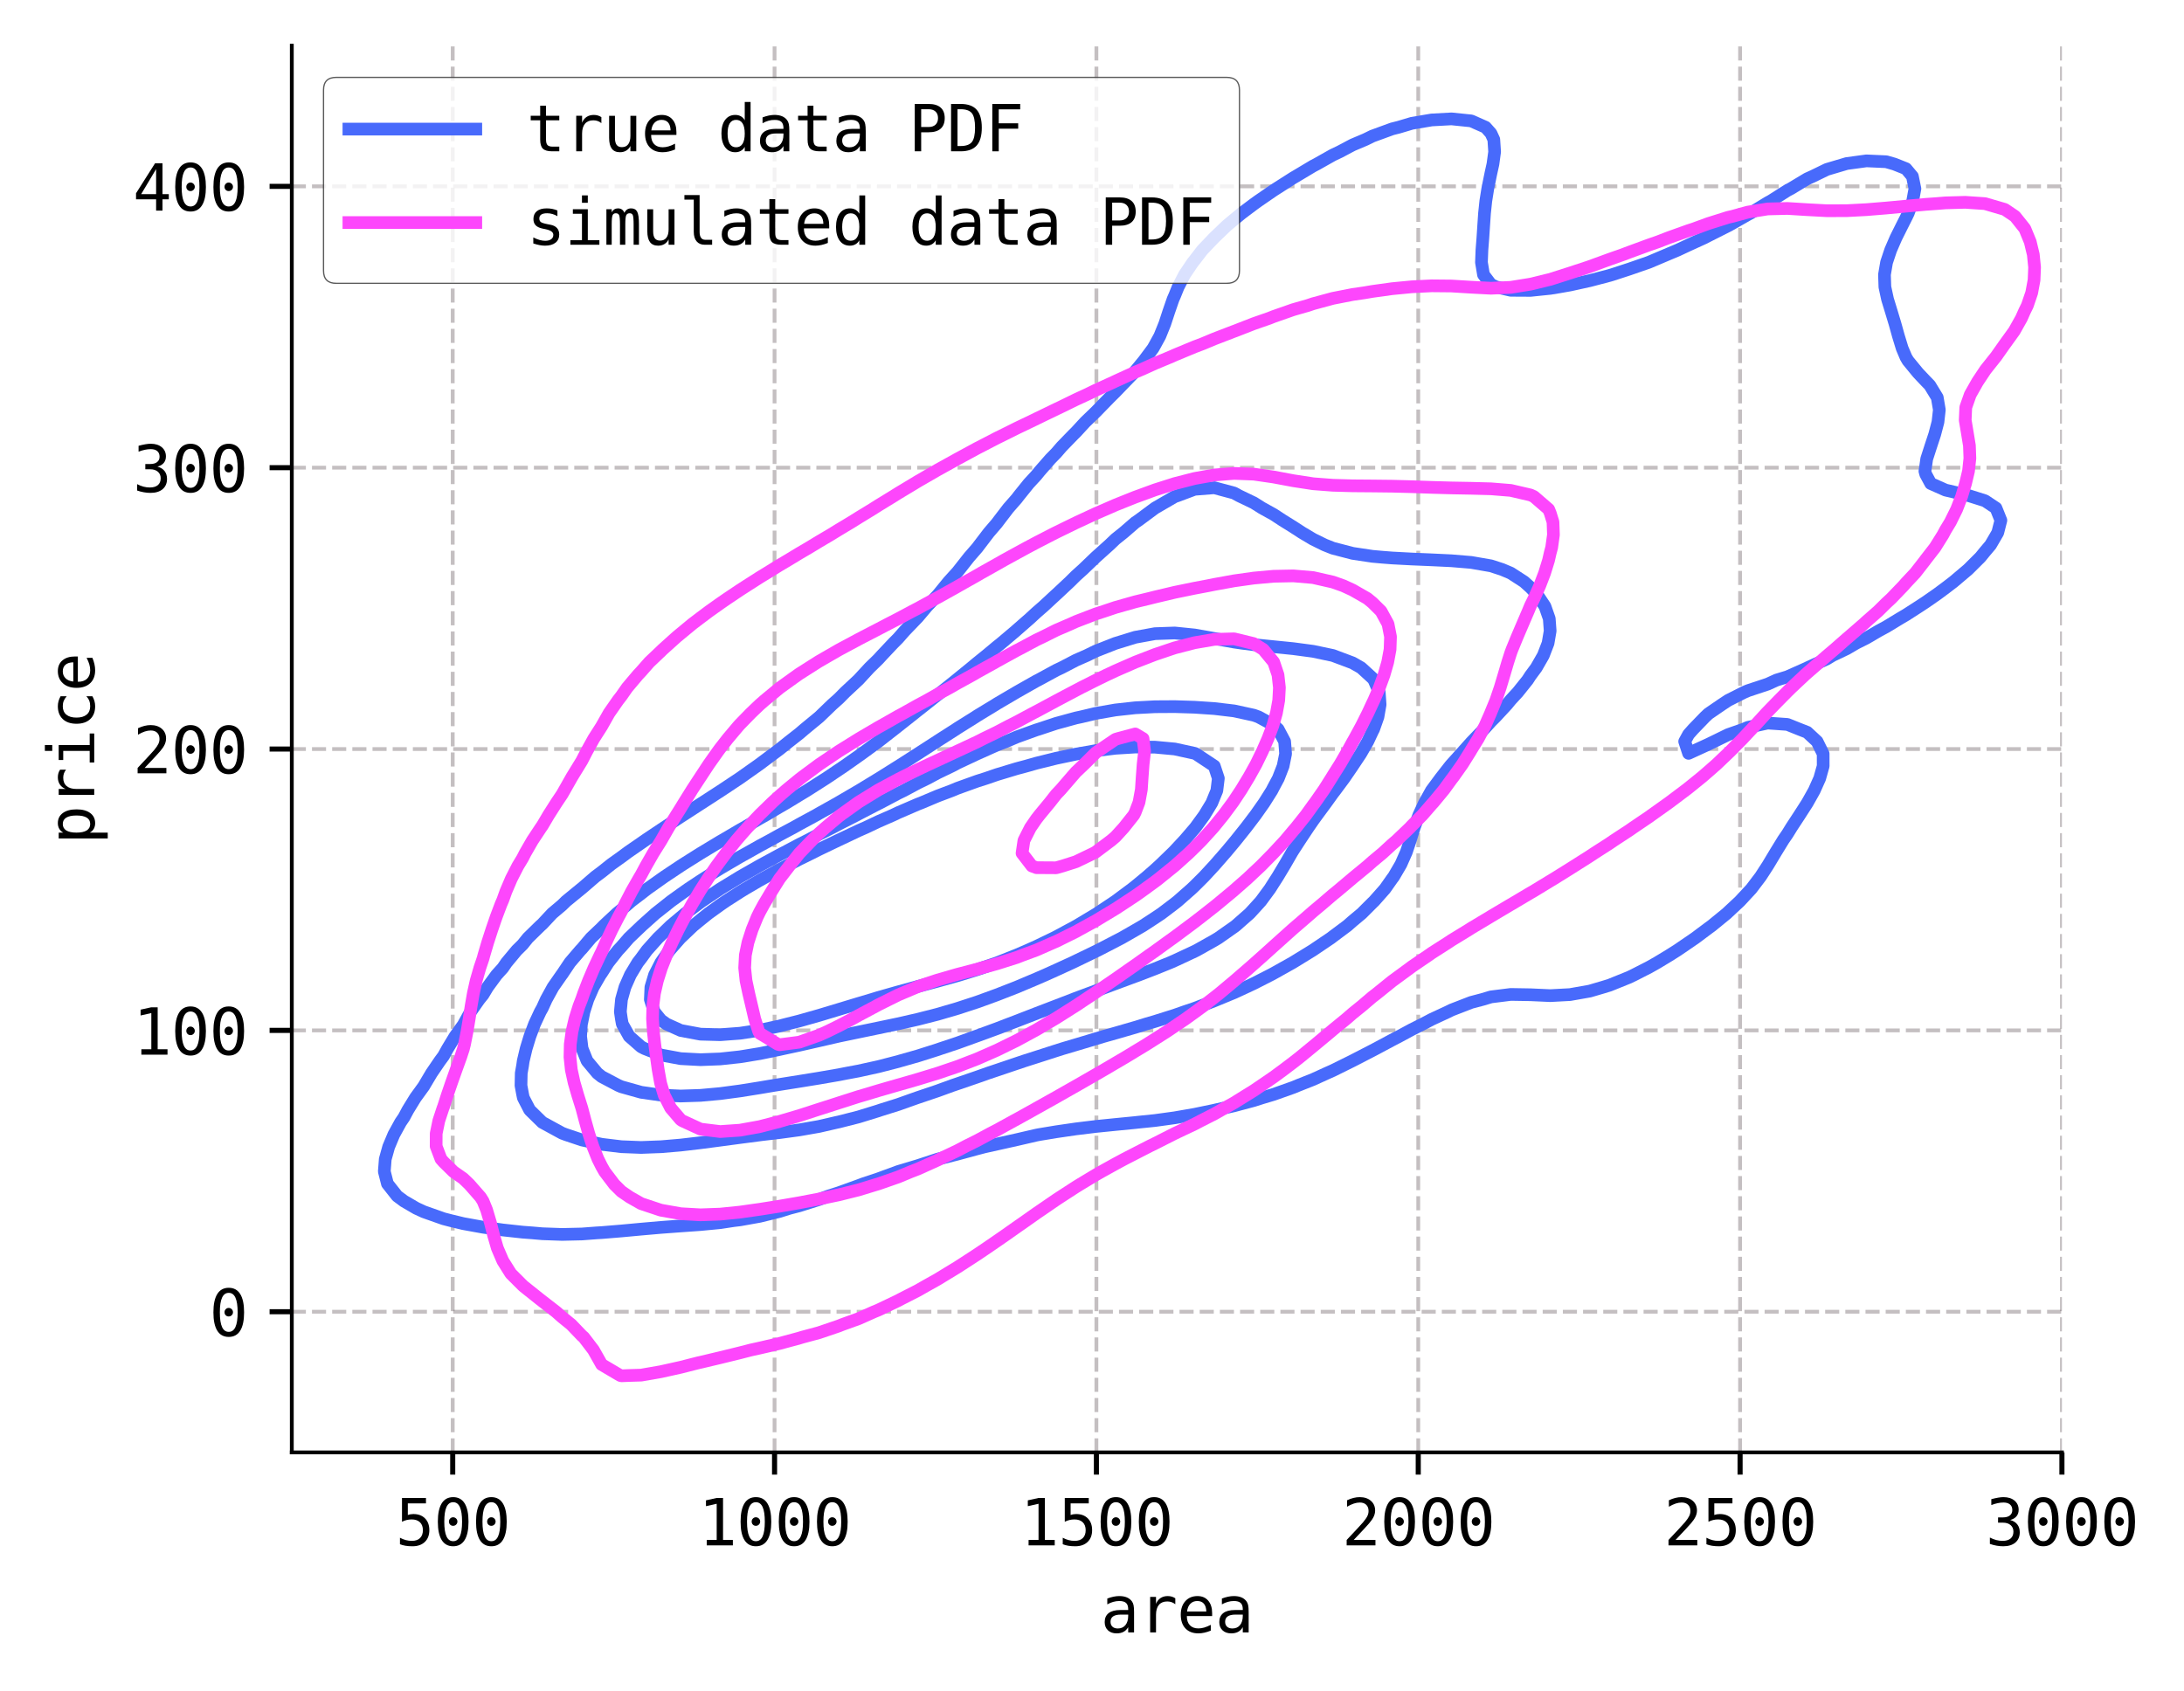 <?xml version="1.0" encoding="utf-8" standalone="no"?>
<!DOCTYPE svg PUBLIC "-//W3C//DTD SVG 1.1//EN"
  "http://www.w3.org/Graphics/SVG/1.1/DTD/svg11.dtd">
<svg xmlns:xlink="http://www.w3.org/1999/xlink" width="344.233pt" height="266.623pt" viewBox="0 0 344.233 266.623" xmlns="http://www.w3.org/2000/svg" version="1.1">
 <defs>
  <style type="text/css">*{stroke-linejoin: round; stroke-linecap: butt}</style>
 </defs>
 <g id="figure_1">
  <g id="patch_1">
   <path d="M 0 266.623 
L 344.233 266.623 
L 344.233 0 
L 0 0 
z
" style="fill: #ffffff"/>
  </g>
  <g id="axes_1">
   <g id="patch_2">
    <path d="M 45.992 228.96 
L 324.992 228.96 
L 324.992 7.2 
L 45.992 7.2 
z
" style="fill: #ffffff"/>
   </g>
   <g id="matplotlib.axis_1">
    <g id="xtick_1">
     <g id="line2d_1">
      <path d="M 71.356 228.96 
L 71.356 7.2 
" clip-path="url(#p7e8026f06e)" style="fill: none; stroke-dasharray: 2.22,0.96; stroke-dashoffset: 0; stroke: #6c6066; stroke-opacity: 0.4; stroke-width: 0.6"/>
     </g>
     <g id="line2d_2">
      <defs>
       <path id="m58fbe5ba8f" d="M 0 0 
L 0 3.5 
" style="stroke: #000000; stroke-width: 0.8"/>
      </defs>
      <g>
       <use xlink:href="#m58fbe5ba8f" x="71.356" y="228.96" style="stroke: #000000; stroke-width: 0.8"/>
      </g>
     </g>
     <g id="text_1">
      <!-- 500 -->
      <g transform="translate(62.325 243.612) scale(0.1 -0.1)">
       <defs>
        <path id="DejaVuSansMono-35" d="M 647 4666 
L 3009 4666 
L 3009 4134 
L 1222 4134 
L 1222 2988 
Q 1356 3038 1492 3061 
Q 1628 3084 1766 3084 
Q 2491 3084 2916 2656 
Q 3341 2228 3341 1497 
Q 3341 759 2895 334 
Q 2450 -91 1678 -91 
Q 1306 -91 998 -41 
Q 691 9 447 109 
L 447 750 
Q 734 594 1025 517 
Q 1316 441 1619 441 
Q 2141 441 2423 716 
Q 2706 991 2706 1497 
Q 2706 1997 2414 2275 
Q 2122 2553 1600 2553 
Q 1347 2553 1106 2495 
Q 866 2438 647 2322 
L 647 4666 
z
" transform="scale(0.016)"/>
        <path id="DejaVuSansMono-30" d="M 1509 2344 
Q 1509 2516 1629 2641 
Q 1750 2766 1919 2766 
Q 2094 2766 2219 2641 
Q 2344 2516 2344 2344 
Q 2344 2169 2220 2047 
Q 2097 1925 1919 1925 
Q 1744 1925 1626 2044 
Q 1509 2163 1509 2344 
z
M 1925 4250 
Q 1484 4250 1267 3775 
Q 1050 3300 1050 2328 
Q 1050 1359 1267 884 
Q 1484 409 1925 409 
Q 2369 409 2586 884 
Q 2803 1359 2803 2328 
Q 2803 3300 2586 3775 
Q 2369 4250 1925 4250 
z
M 1925 4750 
Q 2672 4750 3055 4137 
Q 3438 3525 3438 2328 
Q 3438 1134 3055 521 
Q 2672 -91 1925 -91 
Q 1178 -91 797 521 
Q 416 1134 416 2328 
Q 416 3525 797 4137 
Q 1178 4750 1925 4750 
z
" transform="scale(0.016)"/>
       </defs>
       <use xlink:href="#DejaVuSansMono-35"/>
       <use xlink:href="#DejaVuSansMono-30" x="60.205"/>
       <use xlink:href="#DejaVuSansMono-30" x="120.41"/>
      </g>
     </g>
    </g>
    <g id="xtick_2">
     <g id="line2d_3">
      <path d="M 122.083 228.96 
L 122.083 7.2 
" clip-path="url(#p7e8026f06e)" style="fill: none; stroke-dasharray: 2.22,0.96; stroke-dashoffset: 0; stroke: #6c6066; stroke-opacity: 0.4; stroke-width: 0.6"/>
     </g>
     <g id="line2d_4">
      <g>
       <use xlink:href="#m58fbe5ba8f" x="122.083" y="228.96" style="stroke: #000000; stroke-width: 0.8"/>
      </g>
     </g>
     <g id="text_2">
      <!-- 1000 -->
      <g transform="translate(110.042 243.612) scale(0.1 -0.1)">
       <defs>
        <path id="DejaVuSansMono-31" d="M 844 531 
L 1825 531 
L 1825 4097 
L 769 3859 
L 769 4434 
L 1819 4666 
L 2450 4666 
L 2450 531 
L 3419 531 
L 3419 0 
L 844 0 
L 844 531 
z
" transform="scale(0.016)"/>
       </defs>
       <use xlink:href="#DejaVuSansMono-31"/>
       <use xlink:href="#DejaVuSansMono-30" x="60.205"/>
       <use xlink:href="#DejaVuSansMono-30" x="120.41"/>
       <use xlink:href="#DejaVuSansMono-30" x="180.615"/>
      </g>
     </g>
    </g>
    <g id="xtick_3">
     <g id="line2d_5">
      <path d="M 172.81 228.96 
L 172.81 7.2 
" clip-path="url(#p7e8026f06e)" style="fill: none; stroke-dasharray: 2.22,0.96; stroke-dashoffset: 0; stroke: #6c6066; stroke-opacity: 0.4; stroke-width: 0.6"/>
     </g>
     <g id="line2d_6">
      <g>
       <use xlink:href="#m58fbe5ba8f" x="172.81" y="228.96" style="stroke: #000000; stroke-width: 0.8"/>
      </g>
     </g>
     <g id="text_3">
      <!-- 1500 -->
      <g transform="translate(160.77 243.612) scale(0.1 -0.1)">
       <use xlink:href="#DejaVuSansMono-31"/>
       <use xlink:href="#DejaVuSansMono-35" x="60.205"/>
       <use xlink:href="#DejaVuSansMono-30" x="120.41"/>
       <use xlink:href="#DejaVuSansMono-30" x="180.615"/>
      </g>
     </g>
    </g>
    <g id="xtick_4">
     <g id="line2d_7">
      <path d="M 223.538 228.96 
L 223.538 7.2 
" clip-path="url(#p7e8026f06e)" style="fill: none; stroke-dasharray: 2.22,0.96; stroke-dashoffset: 0; stroke: #6c6066; stroke-opacity: 0.4; stroke-width: 0.6"/>
     </g>
     <g id="line2d_8">
      <g>
       <use xlink:href="#m58fbe5ba8f" x="223.538" y="228.96" style="stroke: #000000; stroke-width: 0.8"/>
      </g>
     </g>
     <g id="text_4">
      <!-- 2000 -->
      <g transform="translate(211.497 243.612) scale(0.1 -0.1)">
       <defs>
        <path id="DejaVuSansMono-32" d="M 1166 531 
L 3309 531 
L 3309 0 
L 475 0 
L 475 531 
Q 1059 1147 1496 1619 
Q 1934 2091 2100 2284 
Q 2413 2666 2522 2902 
Q 2631 3138 2631 3384 
Q 2631 3775 2401 3997 
Q 2172 4219 1772 4219 
Q 1488 4219 1175 4116 
Q 863 4013 513 3803 
L 513 4441 
Q 834 4594 1145 4672 
Q 1456 4750 1759 4750 
Q 2444 4750 2861 4386 
Q 3278 4022 3278 3431 
Q 3278 3131 3139 2831 
Q 3000 2531 2688 2169 
Q 2513 1966 2180 1606 
Q 1847 1247 1166 531 
z
" transform="scale(0.016)"/>
       </defs>
       <use xlink:href="#DejaVuSansMono-32"/>
       <use xlink:href="#DejaVuSansMono-30" x="60.205"/>
       <use xlink:href="#DejaVuSansMono-30" x="120.41"/>
       <use xlink:href="#DejaVuSansMono-30" x="180.615"/>
      </g>
     </g>
    </g>
    <g id="xtick_5">
     <g id="line2d_9">
      <path d="M 274.265 228.96 
L 274.265 7.2 
" clip-path="url(#p7e8026f06e)" style="fill: none; stroke-dasharray: 2.22,0.96; stroke-dashoffset: 0; stroke: #6c6066; stroke-opacity: 0.4; stroke-width: 0.6"/>
     </g>
     <g id="line2d_10">
      <g>
       <use xlink:href="#m58fbe5ba8f" x="274.265" y="228.96" style="stroke: #000000; stroke-width: 0.8"/>
      </g>
     </g>
     <g id="text_5">
      <!-- 2500 -->
      <g transform="translate(262.224 243.612) scale(0.1 -0.1)">
       <use xlink:href="#DejaVuSansMono-32"/>
       <use xlink:href="#DejaVuSansMono-35" x="60.205"/>
       <use xlink:href="#DejaVuSansMono-30" x="120.41"/>
       <use xlink:href="#DejaVuSansMono-30" x="180.615"/>
      </g>
     </g>
    </g>
    <g id="xtick_6">
     <g id="line2d_11">
      <path d="M 324.992 228.96 
L 324.992 7.2 
" clip-path="url(#p7e8026f06e)" style="fill: none; stroke-dasharray: 2.22,0.96; stroke-dashoffset: 0; stroke: #6c6066; stroke-opacity: 0.4; stroke-width: 0.6"/>
     </g>
     <g id="line2d_12">
      <g>
       <use xlink:href="#m58fbe5ba8f" x="324.992" y="228.96" style="stroke: #000000; stroke-width: 0.8"/>
      </g>
     </g>
     <g id="text_6">
      <!-- 3000 -->
      <g transform="translate(312.952 243.612) scale(0.1 -0.1)">
       <defs>
        <path id="DejaVuSansMono-33" d="M 2425 2497 
Q 2884 2375 3128 2064 
Q 3372 1753 3372 1288 
Q 3372 644 2939 276 
Q 2506 -91 1741 -91 
Q 1419 -91 1084 -31 
Q 750 28 428 141 
L 428 769 
Q 747 603 1056 522 
Q 1366 441 1672 441 
Q 2191 441 2469 675 
Q 2747 909 2747 1350 
Q 2747 1756 2469 1995 
Q 2191 2234 1716 2234 
L 1234 2234 
L 1234 2753 
L 1716 2753 
Q 2150 2753 2394 2943 
Q 2638 3134 2638 3475 
Q 2638 3834 2411 4026 
Q 2184 4219 1766 4219 
Q 1488 4219 1191 4156 
Q 894 4094 569 3969 
L 569 4550 
Q 947 4650 1242 4700 
Q 1538 4750 1766 4750 
Q 2447 4750 2855 4408 
Q 3263 4066 3263 3500 
Q 3263 3116 3048 2859 
Q 2834 2603 2425 2497 
z
" transform="scale(0.016)"/>
       </defs>
       <use xlink:href="#DejaVuSansMono-33"/>
       <use xlink:href="#DejaVuSansMono-30" x="60.205"/>
       <use xlink:href="#DejaVuSansMono-30" x="120.41"/>
       <use xlink:href="#DejaVuSansMono-30" x="180.615"/>
      </g>
     </g>
    </g>
    <g id="text_7">
     <!-- area -->
     <g transform="translate(173.452 257.343) scale(0.1 -0.1)">
      <defs>
       <path id="DejaVuSansMono-61" d="M 2194 1759 
L 2003 1759 
Q 1500 1759 1245 1582 
Q 991 1406 991 1056 
Q 991 741 1181 566 
Q 1372 391 1709 391 
Q 2184 391 2456 720 
Q 2728 1050 2731 1631 
L 2731 1759 
L 2194 1759 
z
M 3309 1997 
L 3309 0 
L 2731 0 
L 2731 519 
Q 2547 206 2267 57 
Q 1988 -91 1588 -91 
Q 1053 -91 734 211 
Q 416 513 416 1019 
Q 416 1603 808 1906 
Q 1200 2209 1959 2209 
L 2731 2209 
L 2731 2300 
Q 2728 2719 2518 2908 
Q 2309 3097 1850 3097 
Q 1556 3097 1256 3012 
Q 956 2928 672 2766 
L 672 3341 
Q 991 3463 1283 3523 
Q 1575 3584 1850 3584 
Q 2284 3584 2592 3456 
Q 2900 3328 3091 3072 
Q 3209 2916 3259 2686 
Q 3309 2456 3309 1997 
z
" transform="scale(0.016)"/>
       <path id="DejaVuSansMono-72" d="M 3609 2778 
Q 3425 2922 3234 2987 
Q 3044 3053 2816 3053 
Q 2278 3053 1993 2715 
Q 1709 2378 1709 1741 
L 1709 0 
L 1131 0 
L 1131 3500 
L 1709 3500 
L 1709 2816 
Q 1853 3188 2151 3386 
Q 2450 3584 2859 3584 
Q 3072 3584 3256 3531 
Q 3441 3478 3609 3366 
L 3609 2778 
z
" transform="scale(0.016)"/>
       <path id="DejaVuSansMono-65" d="M 3475 1894 
L 3475 1613 
L 984 1613 
L 984 1594 
Q 984 1022 1282 709 
Q 1581 397 2125 397 
Q 2400 397 2700 484 
Q 3000 572 3341 750 
L 3341 178 
Q 3013 44 2708 -23 
Q 2403 -91 2119 -91 
Q 1303 -91 843 398 
Q 384 888 384 1747 
Q 384 2584 834 3084 
Q 1284 3584 2034 3584 
Q 2703 3584 3089 3131 
Q 3475 2678 3475 1894 
z
M 2900 2063 
Q 2888 2569 2661 2833 
Q 2434 3097 2009 3097 
Q 1594 3097 1325 2822 
Q 1056 2547 1006 2059 
L 2900 2063 
z
" transform="scale(0.016)"/>
      </defs>
      <use xlink:href="#DejaVuSansMono-61"/>
      <use xlink:href="#DejaVuSansMono-72" x="60.205"/>
      <use xlink:href="#DejaVuSansMono-65" x="120.41"/>
      <use xlink:href="#DejaVuSansMono-61" x="180.615"/>
     </g>
    </g>
   </g>
   <g id="matplotlib.axis_2">
    <g id="ytick_1">
     <g id="line2d_13">
      <path d="M 45.992 206.784 
L 324.992 206.784 
" clip-path="url(#p7e8026f06e)" style="fill: none; stroke-dasharray: 2.22,0.96; stroke-dashoffset: 0; stroke: #6c6066; stroke-opacity: 0.4; stroke-width: 0.6"/>
     </g>
     <g id="line2d_14">
      <defs>
       <path id="m02dbdd5801" d="M 0 0 
L -3.5 0 
" style="stroke: #000000; stroke-width: 0.8"/>
      </defs>
      <g>
       <use xlink:href="#m02dbdd5801" x="45.992" y="206.784" style="stroke: #000000; stroke-width: 0.8"/>
      </g>
     </g>
     <g id="text_8">
      <!-- 0 -->
      <g transform="translate(32.972 210.61) scale(0.1 -0.1)">
       <use xlink:href="#DejaVuSansMono-30"/>
      </g>
     </g>
    </g>
    <g id="ytick_2">
     <g id="line2d_15">
      <path d="M 45.992 162.432 
L 324.992 162.432 
" clip-path="url(#p7e8026f06e)" style="fill: none; stroke-dasharray: 2.22,0.96; stroke-dashoffset: 0; stroke: #6c6066; stroke-opacity: 0.4; stroke-width: 0.6"/>
     </g>
     <g id="line2d_16">
      <g>
       <use xlink:href="#m02dbdd5801" x="45.992" y="162.432" style="stroke: #000000; stroke-width: 0.8"/>
      </g>
     </g>
     <g id="text_9">
      <!-- 100 -->
      <g transform="translate(20.931 166.258) scale(0.1 -0.1)">
       <use xlink:href="#DejaVuSansMono-31"/>
       <use xlink:href="#DejaVuSansMono-30" x="60.205"/>
       <use xlink:href="#DejaVuSansMono-30" x="120.41"/>
      </g>
     </g>
    </g>
    <g id="ytick_3">
     <g id="line2d_17">
      <path d="M 45.992 118.08 
L 324.992 118.08 
" clip-path="url(#p7e8026f06e)" style="fill: none; stroke-dasharray: 2.22,0.96; stroke-dashoffset: 0; stroke: #6c6066; stroke-opacity: 0.4; stroke-width: 0.6"/>
     </g>
     <g id="line2d_18">
      <g>
       <use xlink:href="#m02dbdd5801" x="45.992" y="118.08" style="stroke: #000000; stroke-width: 0.8"/>
      </g>
     </g>
     <g id="text_10">
      <!-- 200 -->
      <g transform="translate(20.931 121.906) scale(0.1 -0.1)">
       <use xlink:href="#DejaVuSansMono-32"/>
       <use xlink:href="#DejaVuSansMono-30" x="60.205"/>
       <use xlink:href="#DejaVuSansMono-30" x="120.41"/>
      </g>
     </g>
    </g>
    <g id="ytick_4">
     <g id="line2d_19">
      <path d="M 45.992 73.728 
L 324.992 73.728 
" clip-path="url(#p7e8026f06e)" style="fill: none; stroke-dasharray: 2.22,0.96; stroke-dashoffset: 0; stroke: #6c6066; stroke-opacity: 0.4; stroke-width: 0.6"/>
     </g>
     <g id="line2d_20">
      <g>
       <use xlink:href="#m02dbdd5801" x="45.992" y="73.728" style="stroke: #000000; stroke-width: 0.8"/>
      </g>
     </g>
     <g id="text_11">
      <!-- 300 -->
      <g transform="translate(20.931 77.554) scale(0.1 -0.1)">
       <use xlink:href="#DejaVuSansMono-33"/>
       <use xlink:href="#DejaVuSansMono-30" x="60.205"/>
       <use xlink:href="#DejaVuSansMono-30" x="120.41"/>
      </g>
     </g>
    </g>
    <g id="ytick_5">
     <g id="line2d_21">
      <path d="M 45.992 29.376 
L 324.992 29.376 
" clip-path="url(#p7e8026f06e)" style="fill: none; stroke-dasharray: 2.22,0.96; stroke-dashoffset: 0; stroke: #6c6066; stroke-opacity: 0.4; stroke-width: 0.6"/>
     </g>
     <g id="line2d_22">
      <g>
       <use xlink:href="#m02dbdd5801" x="45.992" y="29.376" style="stroke: #000000; stroke-width: 0.8"/>
      </g>
     </g>
     <g id="text_12">
      <!-- 400 -->
      <g transform="translate(20.931 33.202) scale(0.1 -0.1)">
       <defs>
        <path id="DejaVuSansMono-34" d="M 2297 4091 
L 825 1625 
L 2297 1625 
L 2297 4091 
z
M 2194 4666 
L 2925 4666 
L 2925 1625 
L 3547 1625 
L 3547 1113 
L 2925 1113 
L 2925 0 
L 2297 0 
L 2297 1113 
L 319 1113 
L 319 1709 
L 2194 4666 
z
" transform="scale(0.016)"/>
       </defs>
       <use xlink:href="#DejaVuSansMono-34"/>
       <use xlink:href="#DejaVuSansMono-30" x="60.205"/>
       <use xlink:href="#DejaVuSansMono-30" x="120.41"/>
      </g>
     </g>
    </g>
    <g id="text_13">
     <!-- price -->
     <g transform="translate(14.852 133.131) rotate(-90) scale(0.1 -0.1)">
      <defs>
       <path id="DejaVuSansMono-70" d="M 1172 441 
L 1172 -1331 
L 594 -1331 
L 594 3500 
L 1172 3500 
L 1172 3053 
Q 1316 3313 1555 3448 
Q 1794 3584 2106 3584 
Q 2741 3584 3102 3093 
Q 3463 2603 3463 1734 
Q 3463 881 3100 395 
Q 2738 -91 2106 -91 
Q 1788 -91 1548 45 
Q 1309 181 1172 441 
z
M 2859 1747 
Q 2859 2416 2648 2756 
Q 2438 3097 2022 3097 
Q 1603 3097 1387 2755 
Q 1172 2413 1172 1747 
Q 1172 1084 1387 740 
Q 1603 397 2022 397 
Q 2438 397 2648 737 
Q 2859 1078 2859 1747 
z
" transform="scale(0.016)"/>
       <path id="DejaVuSansMono-69" d="M 800 3500 
L 2272 3500 
L 2272 447 
L 3413 447 
L 3413 0 
L 556 0 
L 556 447 
L 1697 447 
L 1697 3053 
L 800 3053 
L 800 3500 
z
M 1697 4863 
L 2272 4863 
L 2272 4134 
L 1697 4134 
L 1697 4863 
z
" transform="scale(0.016)"/>
       <path id="DejaVuSansMono-63" d="M 3316 178 
Q 3084 44 2839 -23 
Q 2594 -91 2338 -91 
Q 1525 -91 1067 396 
Q 609 884 609 1747 
Q 609 2609 1067 3096 
Q 1525 3584 2338 3584 
Q 2591 3584 2831 3518 
Q 3072 3453 3316 3316 
L 3316 2713 
Q 3088 2916 2858 3006 
Q 2628 3097 2338 3097 
Q 1797 3097 1506 2747 
Q 1216 2397 1216 1747 
Q 1216 1100 1508 748 
Q 1800 397 2338 397 
Q 2638 397 2875 489 
Q 3113 581 3316 775 
L 3316 178 
z
" transform="scale(0.016)"/>
      </defs>
      <use xlink:href="#DejaVuSansMono-70"/>
      <use xlink:href="#DejaVuSansMono-72" x="60.205"/>
      <use xlink:href="#DejaVuSansMono-69" x="120.41"/>
      <use xlink:href="#DejaVuSansMono-63" x="180.615"/>
      <use xlink:href="#DejaVuSansMono-65" x="240.82"/>
     </g>
    </g>
   </g>
   <g id="QuadContourSet_1">
    <path d="M 85.484 194.49 
L 88.599 194.599 
L 91.714 194.528 
L 94.059 194.352 
L 94.829 194.308 
L 97.944 194.051 
L 101.059 193.763 
L 104.173 193.491 
L 107.288 193.261 
L 110.403 193.041 
L 113.518 192.741 
L 115.656 192.416 
L 116.633 192.3 
L 119.748 191.742 
L 122.863 190.975 
L 124.44 190.479 
L 125.978 190.08 
L 129.093 189.094 
L 130.586 188.543 
L 132.208 188.028 
L 135.323 186.904 
L 136.114 186.606 
L 138.437 185.836 
L 141.552 184.691 
L 141.617 184.669 
L 144.667 183.755 
L 147.782 182.733 
L 147.783 182.733 
L 150.897 181.943 
L 154.012 181.096 
L 155.158 180.796 
L 157.127 180.357 
L 160.242 179.663 
L 163.357 178.942 
L 163.779 178.86 
L 166.472 178.414 
L 169.587 177.96 
L 172.702 177.58 
L 175.816 177.266 
L 178.931 176.962 
L 179.266 176.923 
L 182.046 176.639 
L 185.161 176.211 
L 188.276 175.67 
L 191.391 175.024 
L 191.543 174.986 
L 194.506 174.316 
L 197.621 173.482 
L 198.975 173.05 
L 200.736 172.523 
L 203.851 171.416 
L 204.58 171.113 
L 206.966 170.169 
L 209.137 169.177 
L 210.08 168.759 
L 213.147 167.24 
L 213.195 167.216 
L 216.31 165.608 
L 216.89 165.303 
L 219.425 163.947 
L 220.54 163.367 
L 222.54 162.288 
L 224.26 161.43 
L 225.655 160.694 
L 228.244 159.493 
L 228.77 159.229 
L 231.885 158.022 
L 233.65 157.557 
L 235 157.154 
L 238.115 156.763 
L 241.23 156.815 
L 244.344 156.955 
L 247.459 156.789 
L 250.574 156.237 
L 252.676 155.62 
L 253.689 155.31 
L 256.804 154.051 
L 257.559 153.684 
L 259.919 152.478 
L 261.211 151.747 
L 263.034 150.646 
L 264.357 149.81 
L 266.149 148.587 
L 267.189 147.874 
L 269.264 146.321 
L 269.789 145.937 
L 272.159 144.001 
L 272.379 143.79 
L 274.229 142.064 
L 275.494 140.698 
L 276.026 140.127 
L 277.494 138.191 
L 278.609 136.473 
L 278.742 136.254 
L 279.903 134.318 
L 281.092 132.381 
L 281.723 131.466 
L 282.352 130.444 
L 283.62 128.508 
L 284.838 126.61 
L 284.862 126.571 
L 285.951 124.635 
L 286.816 122.698 
L 287.362 120.761 
L 287.357 118.825 
L 286.399 116.888 
L 284.838 115.439 
L 283.596 114.952 
L 281.723 114.2 
L 278.609 113.983 
L 275.494 114.668 
L 274.831 114.952 
L 272.379 115.81 
L 270.177 116.888 
L 269.264 117.331 
L 266.149 118.76 
L 265.532 116.888 
L 266.149 115.765 
L 266.872 114.952 
L 268.744 113.015 
L 269.264 112.525 
L 271.373 111.078 
L 272.379 110.413 
L 274.896 109.142 
L 275.494 108.882 
L 278.609 107.848 
L 280.024 107.205 
L 281.723 106.689 
L 284.838 105.303 
L 284.891 105.269 
L 287.953 103.865 
L 288.833 103.332 
L 291.068 102.267 
L 292.556 101.395 
L 294.183 100.577 
L 296.088 99.459 
L 297.298 98.806 
L 299.412 97.522 
L 300.413 96.931 
L 302.502 95.586 
L 303.528 94.911 
L 305.339 93.649 
L 306.643 92.681 
L 307.909 91.712 
L 309.758 90.146 
L 310.196 89.776 
L 312.142 87.839 
L 312.873 86.941 
L 313.75 85.903 
L 314.878 83.966 
L 315.37 82.029 
L 314.594 80.093 
L 312.873 78.945 
L 310.377 78.156 
L 309.758 77.991 
L 306.643 77.256 
L 304.312 76.22 
L 303.528 74.76 
L 303.398 74.283 
L 303.528 73.413 
L 303.681 72.346 
L 304.304 70.41 
L 304.943 68.473 
L 305.453 66.536 
L 305.671 64.6 
L 305.342 62.663 
L 304.164 60.727 
L 303.528 60.076 
L 302.314 58.79 
L 300.724 56.853 
L 300.413 56.322 
L 299.818 54.917 
L 299.224 52.98 
L 298.684 51.044 
L 298.1 49.107 
L 297.507 47.17 
L 297.298 46.21 
L 297.088 45.234 
L 297.023 43.297 
L 297.298 41.683 
L 297.353 41.361 
L 297.998 39.424 
L 298.837 37.487 
L 299.803 35.551 
L 300.413 34.343 
L 300.766 33.614 
L 301.471 31.678 
L 301.821 29.741 
L 301.424 27.804 
L 300.413 26.595 
L 298.59 25.868 
L 297.298 25.497 
L 294.183 25.358 
L 291.068 25.781 
L 290.78 25.868 
L 287.953 26.706 
L 285.693 27.804 
L 284.838 28.19 
L 282.257 29.741 
L 281.723 30.022 
L 279.116 31.678 
L 278.609 31.951 
L 275.895 33.614 
L 275.494 33.821 
L 272.456 35.551 
L 272.379 35.588 
L 269.264 37.16 
L 268.634 37.487 
L 266.149 38.621 
L 264.436 39.424 
L 263.034 40.013 
L 259.919 41.332 
L 259.844 41.361 
L 256.804 42.416 
L 254.103 43.297 
L 253.689 43.421 
L 250.574 44.239 
L 247.459 44.926 
L 245.708 45.234 
L 244.344 45.457 
L 241.23 45.778 
L 238.115 45.761 
L 235.816 45.234 
L 235 44.849 
L 233.823 43.297 
L 233.502 41.361 
L 233.575 39.424 
L 233.725 37.487 
L 233.852 35.551 
L 233.984 33.614 
L 234.188 31.678 
L 234.498 29.741 
L 234.89 27.804 
L 235 27.27 
L 235.311 25.868 
L 235.576 23.931 
L 235.448 21.995 
L 235 21.019 
L 234.145 20.058 
L 231.885 19.059 
L 228.77 18.74 
L 225.655 18.909 
L 222.54 19.436 
L 220.453 20.058 
L 219.425 20.316 
L 216.31 21.455 
L 215.208 21.995 
L 213.195 22.846 
L 211.148 23.931 
L 210.08 24.437 
L 207.543 25.868 
L 206.966 26.17 
L 204.233 27.804 
L 203.851 28.025 
L 201.162 29.741 
L 200.736 30.014 
L 198.318 31.678 
L 197.621 32.181 
L 195.713 33.614 
L 194.506 34.611 
L 193.375 35.551 
L 191.391 37.454 
L 191.355 37.487 
L 189.509 39.424 
L 188.276 41.029 
L 188.003 41.361 
L 186.7 43.297 
L 185.699 45.234 
L 185.161 46.571 
L 184.896 47.17 
L 184.227 49.107 
L 183.591 51.044 
L 182.808 52.98 
L 182.046 54.371 
L 181.739 54.917 
L 180.296 56.853 
L 178.931 58.508 
L 178.691 58.79 
L 176.819 60.727 
L 175.816 61.77 
L 174.915 62.663 
L 173.027 64.6 
L 172.702 64.938 
L 171.042 66.536 
L 169.587 68.116 
L 169.222 68.473 
L 167.343 70.41 
L 166.472 71.417 
L 165.562 72.346 
L 163.867 74.283 
L 163.357 74.915 
L 162.152 76.22 
L 160.593 78.156 
L 160.242 78.615 
L 158.945 80.093 
L 157.461 82.029 
L 157.127 82.476 
L 155.849 83.966 
L 154.371 85.903 
L 154.012 86.376 
L 152.738 87.839 
L 151.215 89.776 
L 150.897 90.176 
L 149.506 91.712 
L 147.927 93.649 
L 147.782 93.822 
L 146.112 95.586 
L 144.667 97.296 
L 144.449 97.522 
L 142.587 99.459 
L 141.552 100.637 
L 140.797 101.395 
L 138.973 103.332 
L 138.437 103.92 
L 137.051 105.269 
L 135.323 107.145 
L 135.259 107.205 
L 133.183 109.142 
L 132.208 110.128 
L 131.146 111.078 
L 129.137 113.015 
L 129.093 113.055 
L 126.789 114.952 
L 125.978 115.648 
L 124.393 116.888 
L 122.863 118.114 
L 121.909 118.825 
L 119.748 120.443 
L 119.301 120.761 
L 116.633 122.648 
L 116.56 122.698 
L 113.646 124.635 
L 113.518 124.716 
L 110.661 126.571 
L 110.403 126.734 
L 107.667 128.508 
L 107.288 128.75 
L 104.703 130.444 
L 104.173 130.795 
L 101.805 132.381 
L 101.059 132.901 
L 99.004 134.318 
L 97.944 135.104 
L 96.336 136.254 
L 94.829 137.457 
L 93.844 138.191 
L 91.714 140.03 
L 91.588 140.127 
L 89.222 142.064 
L 88.599 142.676 
L 87.033 144.001 
L 85.484 145.663 
L 85.175 145.937 
L 83.195 147.874 
L 82.369 148.904 
L 81.449 149.81 
L 79.835 151.747 
L 79.254 152.593 
L 78.266 153.684 
L 76.846 155.62 
L 76.139 156.803 
L 75.527 157.557 
L 74.172 159.493 
L 73.095 161.43 
L 73.024 161.563 
L 71.723 163.367 
L 70.552 165.303 
L 69.909 166.463 
L 69.334 167.24 
L 68.014 169.177 
L 66.864 171.113 
L 66.794 171.236 
L 65.477 173.05 
L 64.288 174.986 
L 63.68 176.127 
L 63.139 176.923 
L 62.075 178.86 
L 61.262 180.796 
L 60.722 182.733 
L 60.573 184.669 
L 61.066 186.606 
L 62.594 188.543 
L 63.68 189.351 
L 65.614 190.479 
L 66.794 191.023 
L 69.909 192.125 
L 71.029 192.416 
L 73.024 192.895 
L 76.139 193.46 
L 79.254 193.896 
L 82.369 194.237 
L 83.897 194.352 
L 85.484 194.49 
z
" clip-path="url(#p7e8026f06e)" style="fill: none; stroke: #486afb; stroke-width: 2"/>
    <path d="M 101.059 180.889 
L 103.503 180.796 
L 104.173 180.774 
L 107.288 180.509 
L 110.403 180.145 
L 113.518 179.735 
L 116.633 179.318 
L 119.748 178.911 
L 120.142 178.86 
L 122.863 178.544 
L 125.978 178.121 
L 129.093 177.574 
L 131.921 176.923 
L 132.208 176.864 
L 135.323 176.072 
L 138.437 175.11 
L 138.795 174.986 
L 141.552 174.121 
L 144.569 173.05 
L 144.667 173.018 
L 147.782 171.966 
L 150.123 171.113 
L 150.897 170.851 
L 154.012 169.782 
L 155.718 169.177 
L 157.127 168.706 
L 160.242 167.653 
L 161.467 167.24 
L 163.357 166.638 
L 166.472 165.634 
L 167.521 165.303 
L 169.587 164.69 
L 172.702 163.756 
L 174.002 163.367 
L 175.816 162.856 
L 178.931 161.953 
L 180.627 161.43 
L 182.046 161.017 
L 185.161 160.036 
L 186.705 159.493 
L 188.276 158.963 
L 191.391 157.773 
L 191.909 157.557 
L 194.506 156.486 
L 196.381 155.62 
L 197.621 155.038 
L 200.277 153.684 
L 200.736 153.438 
L 203.754 151.747 
L 203.851 151.688 
L 206.905 149.81 
L 206.966 149.769 
L 209.772 147.874 
L 210.08 147.635 
L 212.354 145.937 
L 213.195 145.199 
L 214.631 144.001 
L 216.31 142.319 
L 216.579 142.064 
L 218.292 140.127 
L 219.425 138.518 
L 219.672 138.191 
L 220.806 136.254 
L 221.663 134.318 
L 222.314 132.381 
L 222.54 131.616 
L 222.913 130.444 
L 223.627 128.508 
L 224.528 126.571 
L 225.609 124.635 
L 225.655 124.569 
L 227.037 122.698 
L 228.548 120.761 
L 228.77 120.497 
L 230.282 118.825 
L 231.885 117.029 
L 232.02 116.888 
L 233.89 114.952 
L 235 113.728 
L 235.711 113.015 
L 237.504 111.078 
L 238.115 110.334 
L 239.215 109.142 
L 240.768 107.205 
L 241.23 106.492 
L 242.139 105.269 
L 243.25 103.332 
L 243.999 101.395 
L 244.329 99.459 
L 244.187 97.522 
L 243.509 95.586 
L 242.223 93.649 
L 241.23 92.621 
L 240.222 91.712 
L 238.115 90.348 
L 236.762 89.776 
L 235 89.203 
L 231.885 88.661 
L 228.77 88.401 
L 225.655 88.253 
L 222.54 88.124 
L 219.425 87.96 
L 217.876 87.839 
L 216.31 87.7 
L 213.195 87.232 
L 210.08 86.42 
L 208.781 85.903 
L 206.966 85.012 
L 205.209 83.966 
L 203.851 83.083 
L 202.157 82.029 
L 200.736 81.098 
L 198.92 80.093 
L 197.621 79.273 
L 195.297 78.156 
L 194.506 77.722 
L 191.391 76.887 
L 188.276 77.134 
L 185.552 78.156 
L 185.161 78.284 
L 182.046 80.093 
L 182.046 80.093 
L 179.438 82.029 
L 178.931 82.37 
L 177.089 83.966 
L 175.816 84.983 
L 174.855 85.903 
L 172.702 87.836 
L 172.699 87.839 
L 170.682 89.776 
L 169.587 90.76 
L 168.627 91.712 
L 166.56 93.649 
L 166.472 93.724 
L 164.463 95.586 
L 163.357 96.55 
L 162.301 97.522 
L 160.242 99.323 
L 160.093 99.459 
L 157.805 101.395 
L 157.127 101.939 
L 155.459 103.332 
L 154.012 104.498 
L 153.086 105.269 
L 150.897 107.051 
L 150.712 107.205 
L 148.289 109.142 
L 147.782 109.535 
L 145.844 111.078 
L 144.667 112.004 
L 143.397 113.015 
L 141.552 114.473 
L 140.945 114.952 
L 138.463 116.888 
L 138.437 116.907 
L 135.82 118.825 
L 135.323 119.177 
L 133.073 120.761 
L 132.208 121.345 
L 130.192 122.698 
L 129.093 123.399 
L 127.156 124.635 
L 125.978 125.345 
L 123.967 126.571 
L 122.863 127.207 
L 120.663 128.508 
L 119.748 129.021 
L 117.309 130.444 
L 116.633 130.823 
L 113.982 132.381 
L 113.518 132.647 
L 110.751 134.318 
L 110.403 134.527 
L 107.662 136.254 
L 107.288 136.496 
L 104.743 138.191 
L 104.173 138.593 
L 102.012 140.127 
L 101.059 140.87 
L 99.49 142.064 
L 97.944 143.405 
L 97.216 144.001 
L 95.141 145.937 
L 94.829 146.266 
L 93.139 147.874 
L 91.714 149.564 
L 91.475 149.81 
L 89.822 151.747 
L 88.599 153.574 
L 88.511 153.684 
L 87.163 155.62 
L 86.1 157.557 
L 85.484 158.912 
L 85.156 159.493 
L 84.255 161.43 
L 83.526 163.367 
L 82.934 165.303 
L 82.473 167.24 
L 82.369 167.973 
L 82.157 169.177 
L 82.116 171.113 
L 82.369 172.488 
L 82.487 173.05 
L 83.487 174.986 
L 85.463 176.923 
L 85.484 176.938 
L 88.599 178.638 
L 89.187 178.86 
L 91.714 179.707 
L 94.829 180.391 
L 97.944 180.768 
L 98.671 180.796 
L 101.059 180.889 
z
" clip-path="url(#p7e8026f06e)" style="fill: none; stroke: #486afb; stroke-width: 2"/>
    <path d="M 97.944 171.319 
L 101.059 172.191 
L 104.173 172.638 
L 107.288 172.778 
L 110.403 172.677 
L 113.518 172.393 
L 116.633 171.978 
L 119.748 171.481 
L 121.927 171.113 
L 122.863 170.963 
L 125.978 170.468 
L 129.093 169.963 
L 132.208 169.425 
L 133.472 169.177 
L 135.323 168.832 
L 138.437 168.147 
L 141.552 167.344 
L 141.9 167.24 
L 144.667 166.456 
L 147.782 165.468 
L 148.256 165.303 
L 150.897 164.424 
L 153.82 163.367 
L 154.012 163.299 
L 157.127 162.158 
L 159.017 161.43 
L 160.242 160.965 
L 163.357 159.758 
L 164.047 159.493 
L 166.472 158.564 
L 169.09 157.557 
L 169.587 157.363 
L 172.702 156.206 
L 174.316 155.62 
L 175.816 155.058 
L 178.931 153.907 
L 179.543 153.684 
L 182.046 152.719 
L 184.446 151.747 
L 185.161 151.433 
L 188.276 149.98 
L 188.617 149.81 
L 191.391 148.254 
L 192.023 147.874 
L 194.506 146.128 
L 194.764 145.937 
L 196.962 144.001 
L 197.621 143.286 
L 198.728 142.064 
L 200.155 140.127 
L 200.736 139.211 
L 201.389 138.191 
L 202.551 136.254 
L 203.667 134.318 
L 203.851 134.026 
L 204.918 132.381 
L 206.204 130.444 
L 206.966 129.34 
L 207.569 128.508 
L 208.999 126.571 
L 210.08 125.066 
L 210.414 124.635 
L 211.852 122.698 
L 213.179 120.761 
L 213.195 120.734 
L 214.468 118.825 
L 215.579 116.888 
L 216.31 115.322 
L 216.503 114.952 
L 217.188 113.015 
L 217.527 111.078 
L 217.393 109.142 
L 216.568 107.205 
L 216.31 106.889 
L 214.538 105.269 
L 213.195 104.5 
L 210.08 103.332 
L 210.08 103.332 
L 206.966 102.675 
L 203.851 102.258 
L 200.736 101.947 
L 197.621 101.63 
L 195.762 101.395 
L 194.506 101.212 
L 191.391 100.653 
L 188.276 100.1 
L 185.161 99.784 
L 182.046 99.892 
L 178.931 100.46 
L 175.899 101.395 
L 175.816 101.418 
L 172.702 102.645 
L 171.292 103.332 
L 169.587 104.08 
L 167.303 105.269 
L 166.472 105.66 
L 163.636 107.205 
L 163.357 107.343 
L 160.242 109.108 
L 160.188 109.142 
L 157.127 110.939 
L 156.914 111.078 
L 154.012 112.841 
L 153.752 113.015 
L 150.897 114.802 
L 150.677 114.952 
L 147.782 116.804 
L 147.66 116.888 
L 144.667 118.822 
L 144.663 118.825 
L 141.643 120.761 
L 141.552 120.815 
L 138.556 122.698 
L 138.437 122.767 
L 135.371 124.635 
L 135.323 124.662 
L 132.208 126.482 
L 132.059 126.571 
L 129.093 128.232 
L 128.616 128.508 
L 125.978 129.938 
L 125.078 130.444 
L 122.863 131.627 
L 121.512 132.381 
L 119.748 133.33 
L 118 134.318 
L 116.633 135.077 
L 114.622 136.254 
L 113.518 136.905 
L 111.435 138.191 
L 110.403 138.85 
L 108.475 140.127 
L 107.288 140.967 
L 105.762 142.064 
L 104.173 143.325 
L 103.315 144.001 
L 101.15 145.937 
L 101.059 146.028 
L 99.122 147.874 
L 97.944 149.235 
L 97.404 149.81 
L 95.872 151.747 
L 94.829 153.387 
L 94.616 153.684 
L 93.498 155.62 
L 92.653 157.557 
L 92.037 159.493 
L 91.714 161.118 
L 91.641 161.43 
L 91.513 163.367 
L 91.714 165.032 
L 91.752 165.303 
L 92.531 167.24 
L 94.148 169.177 
L 94.829 169.725 
L 97.462 171.113 
L 97.944 171.319 
z
" clip-path="url(#p7e8026f06e)" style="fill: none; stroke: #486afb; stroke-width: 2"/>
    <path d="M 104.173 166.311 
L 107.288 166.887 
L 110.403 167.052 
L 113.518 166.934 
L 116.633 166.598 
L 119.748 166.088 
L 122.863 165.445 
L 123.496 165.303 
L 125.978 164.769 
L 129.093 164.06 
L 132.107 163.367 
L 132.208 163.344 
L 135.323 162.694 
L 138.437 162.048 
L 141.385 161.43 
L 141.552 161.395 
L 144.667 160.686 
L 147.782 159.891 
L 149.137 159.493 
L 150.897 158.98 
L 154.012 157.962 
L 155.13 157.557 
L 157.127 156.829 
L 160.226 155.62 
L 160.242 155.614 
L 163.357 154.299 
L 164.774 153.684 
L 166.472 152.918 
L 169.031 151.747 
L 169.587 151.479 
L 172.702 149.972 
L 173.04 149.81 
L 175.816 148.371 
L 176.776 147.874 
L 178.931 146.638 
L 180.138 145.937 
L 182.046 144.693 
L 183.078 144.001 
L 185.161 142.418 
L 185.608 142.064 
L 187.808 140.127 
L 188.276 139.681 
L 189.771 138.191 
L 191.391 136.439 
L 191.555 136.254 
L 193.246 134.318 
L 194.506 132.81 
L 194.857 132.381 
L 196.404 130.444 
L 197.621 128.84 
L 197.874 128.508 
L 199.238 126.571 
L 200.46 124.635 
L 200.736 124.098 
L 201.487 122.698 
L 202.24 120.761 
L 202.63 118.825 
L 202.48 116.888 
L 201.453 114.952 
L 200.736 114.299 
L 198.361 113.015 
L 197.621 112.747 
L 194.506 112.068 
L 191.391 111.698 
L 188.276 111.489 
L 185.161 111.392 
L 182.046 111.411 
L 178.931 111.576 
L 175.816 111.919 
L 172.702 112.461 
L 170.372 113.015 
L 169.587 113.182 
L 166.472 114.034 
L 163.712 114.952 
L 163.357 115.058 
L 160.242 116.185 
L 158.592 116.888 
L 157.127 117.45 
L 154.051 118.825 
L 154.012 118.84 
L 150.897 120.302 
L 150.037 120.761 
L 147.782 121.845 
L 146.199 122.698 
L 144.667 123.442 
L 142.446 124.635 
L 141.552 125.068 
L 138.714 126.571 
L 138.437 126.704 
L 135.323 128.319 
L 134.979 128.508 
L 132.208 129.914 
L 131.217 130.444 
L 129.093 131.511 
L 127.445 132.381 
L 125.978 133.12 
L 123.719 134.318 
L 122.863 134.759 
L 120.112 136.254 
L 119.748 136.451 
L 116.696 138.191 
L 116.633 138.227 
L 113.524 140.127 
L 113.518 140.131 
L 110.627 142.064 
L 110.403 142.226 
L 108.017 144.001 
L 107.288 144.609 
L 105.702 145.937 
L 104.173 147.424 
L 103.701 147.874 
L 101.968 149.81 
L 101.059 151.056 
L 100.523 151.747 
L 99.357 153.684 
L 98.503 155.62 
L 97.955 157.557 
L 97.944 157.688 
L 97.777 159.493 
L 97.944 160.645 
L 98.086 161.43 
L 99.172 163.367 
L 101.059 165.022 
L 101.604 165.303 
L 104.173 166.311 
z
" clip-path="url(#p7e8026f06e)" style="fill: none; stroke: #486afb; stroke-width: 2"/>
    <path d="M 107.288 162.446 
L 110.403 163.029 
L 113.518 163.115 
L 116.633 162.882 
L 119.748 162.41 
L 122.863 161.741 
L 124.064 161.43 
L 125.978 160.95 
L 129.093 160.068 
L 131 159.493 
L 132.208 159.128 
L 135.323 158.186 
L 137.439 157.557 
L 138.437 157.25 
L 141.552 156.365 
L 144.273 155.62 
L 144.667 155.507 
L 147.782 154.674 
L 150.897 153.809 
L 151.316 153.684 
L 154.012 152.849 
L 157.127 151.789 
L 157.237 151.747 
L 160.242 150.552 
L 161.964 149.81 
L 163.357 149.185 
L 166.078 147.874 
L 166.472 147.675 
L 169.587 145.997 
L 169.692 145.937 
L 172.702 144.132 
L 172.912 144.001 
L 175.813 142.064 
L 175.816 142.061 
L 178.416 140.127 
L 178.931 139.722 
L 180.781 138.191 
L 182.046 137.084 
L 182.949 136.254 
L 184.946 134.318 
L 185.161 134.095 
L 186.756 132.381 
L 188.276 130.61 
L 188.414 130.444 
L 189.827 128.508 
L 191 126.571 
L 191.391 125.608 
L 191.792 124.635 
L 192.029 122.698 
L 191.391 120.761 
L 191.391 120.761 
L 188.47 118.825 
L 188.276 118.754 
L 185.161 118.073 
L 182.046 117.785 
L 178.931 117.763 
L 175.816 117.955 
L 172.702 118.335 
L 169.94 118.825 
L 169.587 118.883 
L 166.472 119.537 
L 163.357 120.308 
L 161.769 120.761 
L 160.242 121.169 
L 157.127 122.11 
L 155.421 122.698 
L 154.012 123.146 
L 150.897 124.269 
L 150.019 124.635 
L 147.782 125.479 
L 145.19 126.571 
L 144.667 126.771 
L 141.552 128.115 
L 140.73 128.508 
L 138.437 129.508 
L 136.464 130.444 
L 135.323 130.945 
L 132.289 132.381 
L 132.208 132.417 
L 129.093 133.91 
L 128.29 134.318 
L 125.978 135.454 
L 124.441 136.254 
L 122.863 137.068 
L 120.802 138.191 
L 119.748 138.775 
L 117.434 140.127 
L 116.633 140.618 
L 114.379 142.064 
L 113.518 142.661 
L 111.655 144.001 
L 110.403 145.007 
L 109.27 145.937 
L 107.288 147.819 
L 107.23 147.874 
L 105.528 149.81 
L 104.173 151.731 
L 104.162 151.747 
L 103.171 153.684 
L 102.591 155.62 
L 102.506 157.557 
L 103.117 159.493 
L 104.173 160.801 
L 105.047 161.43 
L 107.288 162.446 
z
" clip-path="url(#p7e8026f06e)" style="fill: none; stroke: #486afb; stroke-width: 2"/>
    <path clip-path="url(#p7e8026f06e)" style="fill: none; stroke: #486afb; stroke-width: 2"/>
   </g>
   <g id="QuadContourSet_2">
    <path d="M 97.944 216.885 
L 99.145 216.836 
L 101.059 216.777 
L 104.173 216.234 
L 107.288 215.542 
L 110.094 214.828 
L 110.403 214.762 
L 113.518 214.023 
L 116.633 213.258 
L 118.34 212.82 
L 119.748 212.509 
L 122.863 211.786 
L 125.978 210.945 
L 126.404 210.812 
L 129.093 210.087 
L 132.208 209.027 
L 132.762 208.804 
L 135.323 207.881 
L 137.763 206.796 
L 138.437 206.521 
L 141.552 205.035 
L 142.015 204.788 
L 144.667 203.434 
L 145.807 202.78 
L 147.782 201.674 
L 149.257 200.772 
L 150.897 199.775 
L 152.461 198.764 
L 154.012 197.753 
L 155.49 196.756 
L 157.127 195.633 
L 158.406 194.748 
L 160.242 193.453 
L 161.267 192.74 
L 163.357 191.265 
L 164.137 190.732 
L 166.472 189.13 
L 167.092 188.723 
L 169.587 187.103 
L 170.216 186.715 
L 172.702 185.217 
L 173.59 184.707 
L 175.816 183.472 
L 177.254 182.699 
L 178.931 181.837 
L 181.16 180.691 
L 182.046 180.258 
L 185.154 178.683 
L 185.161 178.68 
L 188.276 177.204 
L 189.283 176.675 
L 191.391 175.608 
L 193.043 174.667 
L 194.506 173.854 
L 196.424 172.659 
L 197.621 171.92 
L 199.487 170.651 
L 200.736 169.793 
L 202.3 168.643 
L 203.851 167.468 
L 204.911 166.635 
L 206.966 164.948 
L 207.355 164.627 
L 209.766 162.619 
L 210.08 162.35 
L 212.206 160.611 
L 213.195 159.751 
L 214.616 158.603 
L 216.31 157.16 
L 217.04 156.595 
L 219.425 154.669 
L 219.539 154.586 
L 222.274 152.578 
L 222.54 152.376 
L 225.193 150.57 
L 225.655 150.243 
L 228.284 148.562 
L 228.77 148.236 
L 231.521 146.554 
L 231.885 146.317 
L 234.846 144.546 
L 235 144.447 
L 238.115 142.599 
L 238.226 142.538 
L 241.23 140.754 
L 241.624 140.53 
L 244.344 138.874 
L 244.93 138.522 
L 247.459 136.946 
L 248.139 136.514 
L 250.574 134.972 
L 251.274 134.506 
L 253.689 132.956 
L 254.354 132.498 
L 256.804 130.895 
L 257.378 130.49 
L 259.919 128.771 
L 260.317 128.482 
L 263.034 126.548 
L 263.132 126.474 
L 265.803 124.466 
L 266.149 124.195 
L 268.295 122.458 
L 269.264 121.619 
L 270.593 120.449 
L 272.379 118.745 
L 272.697 118.441 
L 274.681 116.433 
L 275.494 115.555 
L 276.567 114.425 
L 278.401 112.417 
L 278.609 112.199 
L 280.35 110.409 
L 281.723 109.019 
L 282.354 108.401 
L 284.491 106.393 
L 284.838 106.085 
L 286.798 104.385 
L 287.953 103.376 
L 289.133 102.377 
L 291.068 100.677 
L 291.433 100.369 
L 293.747 98.361 
L 294.183 97.958 
L 296.012 96.353 
L 297.298 95.081 
L 298.09 94.345 
L 300.022 92.337 
L 300.413 91.886 
L 301.875 90.329 
L 303.437 88.321 
L 303.528 88.191 
L 304.988 86.313 
L 306.244 84.304 
L 306.643 83.557 
L 307.408 82.296 
L 308.4 80.288 
L 309.18 78.28 
L 309.758 76.361 
L 309.789 76.272 
L 310.268 74.264 
L 310.484 72.256 
L 310.412 70.248 
L 310.083 68.24 
L 309.758 66.291 
L 309.749 66.232 
L 309.758 66 
L 309.836 64.224 
L 310.543 62.216 
L 311.676 60.208 
L 312.873 58.406 
L 313.022 58.2 
L 314.62 56.192 
L 315.987 54.25 
L 316.038 54.184 
L 317.485 52.176 
L 318.611 50.167 
L 319.102 49.057 
L 319.545 48.159 
L 320.228 46.151 
L 320.601 44.143 
L 320.683 42.135 
L 320.481 40.127 
L 319.997 38.119 
L 319.173 36.111 
L 319.102 35.991 
L 317.597 34.103 
L 315.987 33.014 
L 312.873 32.104 
L 312.765 32.095 
L 309.758 31.892 
L 306.643 31.98 
L 305.22 32.095 
L 303.528 32.216 
L 300.413 32.501 
L 297.298 32.793 
L 294.183 33.048 
L 291.068 33.212 
L 287.953 33.221 
L 284.838 33.053 
L 281.723 32.859 
L 278.609 32.939 
L 275.494 33.438 
L 273.073 34.103 
L 272.379 34.261 
L 269.264 35.243 
L 266.89 36.111 
L 266.149 36.347 
L 263.034 37.463 
L 261.334 38.119 
L 259.919 38.611 
L 256.804 39.756 
L 255.826 40.127 
L 253.689 40.88 
L 250.574 42.017 
L 250.227 42.135 
L 247.459 43.047 
L 244.344 44.039 
L 243.913 44.143 
L 241.23 44.796 
L 238.115 45.298 
L 235 45.438 
L 231.885 45.277 
L 228.77 45.085 
L 225.655 45.056 
L 222.54 45.209 
L 219.425 45.508 
L 216.31 45.939 
L 215.071 46.151 
L 213.195 46.424 
L 210.08 47.034 
L 206.966 47.878 
L 206.131 48.159 
L 203.851 48.81 
L 200.736 49.901 
L 200.067 50.167 
L 197.621 51.02 
L 194.655 52.176 
L 194.506 52.227 
L 191.391 53.426 
L 189.578 54.184 
L 188.276 54.677 
L 185.161 55.971 
L 184.674 56.192 
L 182.046 57.288 
L 180.038 58.2 
L 178.931 58.666 
L 175.816 60.09 
L 175.574 60.208 
L 172.702 61.518 
L 171.263 62.216 
L 169.587 62.989 
L 167.061 64.224 
L 166.472 64.5 
L 163.357 66.01 
L 162.903 66.232 
L 160.242 67.506 
L 158.775 68.24 
L 157.127 69.053 
L 154.823 70.248 
L 154.012 70.664 
L 151.079 72.256 
L 150.897 72.354 
L 147.782 74.081 
L 147.467 74.264 
L 144.667 75.88 
L 144.025 76.272 
L 141.552 77.758 
L 140.722 78.28 
L 138.437 79.679 
L 137.474 80.288 
L 135.323 81.602 
L 134.212 82.296 
L 132.208 83.5 
L 130.899 84.304 
L 129.093 85.37 
L 127.539 86.313 
L 125.978 87.227 
L 124.175 88.321 
L 122.863 89.097 
L 120.87 90.329 
L 119.748 91.015 
L 117.68 92.337 
L 116.633 93.011 
L 114.642 94.345 
L 113.518 95.12 
L 111.782 96.353 
L 110.403 97.387 
L 109.121 98.361 
L 107.288 99.877 
L 106.69 100.369 
L 104.458 102.377 
L 104.173 102.657 
L 102.352 104.385 
L 101.059 105.853 
L 100.552 106.393 
L 98.858 108.401 
L 97.944 109.708 
L 97.401 110.409 
L 96.005 112.417 
L 94.868 114.425 
L 94.829 114.497 
L 93.592 116.433 
L 92.479 118.441 
L 91.714 119.924 
L 91.395 120.449 
L 90.162 122.458 
L 89.024 124.466 
L 88.599 125.212 
L 87.751 126.474 
L 86.472 128.482 
L 85.484 130.155 
L 85.25 130.49 
L 83.922 132.498 
L 82.767 134.506 
L 82.369 135.288 
L 81.626 136.514 
L 80.598 138.522 
L 79.74 140.53 
L 79.254 141.883 
L 78.97 142.538 
L 78.213 144.546 
L 77.521 146.554 
L 76.871 148.562 
L 76.277 150.57 
L 76.139 151.089 
L 75.635 152.578 
L 75.056 154.586 
L 74.606 156.595 
L 74.258 158.603 
L 73.949 160.611 
L 73.613 162.619 
L 73.214 164.627 
L 73.024 165.387 
L 72.613 166.635 
L 71.89 168.643 
L 71.178 170.651 
L 70.492 172.659 
L 69.909 174.471 
L 69.828 174.667 
L 69.166 176.675 
L 68.752 178.683 
L 68.742 180.691 
L 69.501 182.699 
L 69.909 183.168 
L 71.476 184.707 
L 73.024 185.792 
L 73.984 186.715 
L 75.744 188.723 
L 76.139 189.353 
L 76.699 190.732 
L 77.296 192.74 
L 77.807 194.748 
L 78.391 196.756 
L 79.254 198.764 
L 79.254 198.764 
L 80.513 200.772 
L 82.369 202.628 
L 82.535 202.78 
L 85.052 204.788 
L 85.484 205.126 
L 87.64 206.796 
L 88.599 207.644 
L 90.031 208.804 
L 91.714 210.562 
L 92.007 210.812 
L 93.54 212.82 
L 94.674 214.828 
L 94.829 215.106 
L 97.761 216.836 
L 97.944 216.885 
z
" clip-path="url(#p7e8026f06e)" style="fill: none; stroke: #fd46fc; stroke-width: 2"/>
    <path d="M 104.173 190.779 
L 107.288 191.333 
L 110.403 191.507 
L 113.518 191.396 
L 116.633 191.081 
L 119.084 190.732 
L 119.748 190.64 
L 122.863 190.147 
L 125.978 189.609 
L 129.093 189.017 
L 130.44 188.723 
L 132.208 188.355 
L 135.323 187.578 
L 138.141 186.715 
L 138.437 186.63 
L 141.552 185.543 
L 143.568 184.707 
L 144.667 184.281 
L 147.782 182.883 
L 148.145 182.699 
L 150.897 181.391 
L 152.226 180.691 
L 154.012 179.803 
L 156.085 178.683 
L 157.127 178.146 
L 159.802 176.675 
L 160.242 176.441 
L 163.357 174.706 
L 163.425 174.667 
L 166.472 172.96 
L 166.999 172.659 
L 169.587 171.19 
L 170.53 170.651 
L 172.702 169.399 
L 174.014 168.643 
L 175.816 167.581 
L 177.429 166.635 
L 178.931 165.722 
L 180.739 164.627 
L 182.046 163.797 
L 183.899 162.619 
L 185.161 161.771 
L 186.872 160.611 
L 188.276 159.599 
L 189.638 158.603 
L 191.391 157.241 
L 192.208 156.595 
L 194.506 154.674 
L 194.609 154.586 
L 196.928 152.578 
L 197.621 151.965 
L 199.188 150.57 
L 200.736 149.172 
L 201.418 148.562 
L 203.656 146.554 
L 203.851 146.382 
L 205.981 144.546 
L 206.966 143.685 
L 208.337 142.538 
L 210.08 141.042 
L 210.713 140.53 
L 213.099 138.522 
L 213.195 138.437 
L 215.533 136.514 
L 216.31 135.82 
L 217.891 134.506 
L 219.425 133.097 
L 220.123 132.498 
L 222.221 130.49 
L 222.54 130.146 
L 224.194 128.482 
L 225.655 126.796 
L 225.952 126.474 
L 227.609 124.466 
L 228.77 122.866 
L 229.087 122.458 
L 230.508 120.449 
L 231.765 118.441 
L 231.885 118.227 
L 232.991 116.433 
L 234.06 114.425 
L 234.946 112.417 
L 235 112.27 
L 235.77 110.409 
L 236.454 108.401 
L 237.057 106.393 
L 237.651 104.385 
L 238.115 102.935 
L 238.321 102.377 
L 239.145 100.369 
L 240.004 98.361 
L 240.867 96.353 
L 241.23 95.476 
L 241.789 94.345 
L 242.687 92.337 
L 243.456 90.329 
L 244.077 88.321 
L 244.344 87.14 
L 244.568 86.313 
L 244.847 84.304 
L 244.777 82.296 
L 244.344 80.901 
L 244.093 80.288 
L 241.77 78.28 
L 241.23 78.033 
L 238.115 77.309 
L 235 77.056 
L 231.885 76.975 
L 228.77 76.918 
L 225.655 76.83 
L 222.54 76.724 
L 219.425 76.644 
L 216.31 76.609 
L 213.195 76.585 
L 210.08 76.498 
L 207.119 76.272 
L 206.966 76.259 
L 203.851 75.781 
L 200.736 75.196 
L 197.621 74.746 
L 194.506 74.626 
L 191.391 74.875 
L 188.276 75.433 
L 185.161 76.233 
L 185.045 76.272 
L 182.046 77.226 
L 179.169 78.28 
L 178.931 78.364 
L 175.816 79.61 
L 174.268 80.288 
L 172.702 80.963 
L 169.833 82.296 
L 169.587 82.411 
L 166.472 83.931 
L 165.736 84.304 
L 163.357 85.533 
L 161.887 86.313 
L 160.242 87.209 
L 158.215 88.321 
L 157.127 88.94 
L 154.648 90.329 
L 154.012 90.701 
L 151.113 92.337 
L 150.897 92.465 
L 147.782 94.203 
L 147.514 94.345 
L 144.667 95.9 
L 143.797 96.353 
L 141.552 97.551 
L 139.977 98.361 
L 138.437 99.168 
L 136.115 100.369 
L 135.323 100.785 
L 132.351 102.377 
L 132.208 102.455 
L 129.093 104.252 
L 128.88 104.385 
L 125.978 106.231 
L 125.745 106.393 
L 122.949 108.401 
L 122.863 108.465 
L 120.516 110.409 
L 119.748 111.079 
L 118.348 112.417 
L 116.633 114.174 
L 116.404 114.425 
L 114.712 116.433 
L 113.518 117.963 
L 113.164 118.441 
L 111.743 120.449 
L 110.421 122.458 
L 110.403 122.484 
L 109.107 124.466 
L 107.856 126.474 
L 107.288 127.401 
L 106.609 128.482 
L 105.359 130.49 
L 104.21 132.498 
L 104.173 132.56 
L 102.953 134.506 
L 101.806 136.514 
L 101.059 137.903 
L 100.694 138.522 
L 99.548 140.53 
L 98.51 142.538 
L 97.944 143.692 
L 97.478 144.546 
L 96.442 146.554 
L 95.496 148.562 
L 94.829 150.065 
L 94.577 150.57 
L 93.63 152.578 
L 92.774 154.586 
L 91.999 156.595 
L 91.714 157.426 
L 91.259 158.603 
L 90.627 160.611 
L 90.158 162.619 
L 89.882 164.627 
L 89.838 166.635 
L 90.048 168.643 
L 90.487 170.651 
L 91.069 172.659 
L 91.699 174.667 
L 91.714 174.716 
L 92.231 176.675 
L 92.792 178.683 
L 93.439 180.691 
L 94.242 182.699 
L 94.829 183.874 
L 95.304 184.707 
L 96.826 186.715 
L 97.944 187.823 
L 99.263 188.723 
L 101.059 189.744 
L 104.026 190.732 
L 104.173 190.779 
z
" clip-path="url(#p7e8026f06e)" style="fill: none; stroke: #fd46fc; stroke-width: 2"/>
    <path d="M 110.403 177.999 
L 113.518 178.38 
L 116.633 178.166 
L 119.748 177.601 
L 122.863 176.792 
L 123.256 176.675 
L 125.978 175.872 
L 129.093 174.861 
L 129.708 174.667 
L 132.208 173.86 
L 135.323 172.864 
L 136.027 172.659 
L 138.437 171.934 
L 141.552 171.033 
L 142.9 170.651 
L 144.667 170.139 
L 147.782 169.187 
L 149.384 168.643 
L 150.897 168.128 
L 154.012 166.927 
L 154.675 166.635 
L 157.127 165.559 
L 159.023 164.627 
L 160.242 164.03 
L 162.838 162.619 
L 163.357 162.338 
L 166.273 160.611 
L 166.472 160.494 
L 169.455 158.603 
L 169.587 158.52 
L 172.48 156.595 
L 172.702 156.45 
L 175.414 154.586 
L 175.816 154.316 
L 178.295 152.578 
L 178.931 152.141 
L 181.137 150.57 
L 182.046 149.933 
L 183.935 148.562 
L 185.161 147.681 
L 186.673 146.554 
L 188.276 145.357 
L 189.326 144.546 
L 191.391 142.925 
L 191.87 142.538 
L 194.289 140.53 
L 194.506 140.342 
L 196.579 138.522 
L 197.621 137.543 
L 198.718 136.514 
L 200.692 134.506 
L 200.736 134.457 
L 202.555 132.498 
L 203.851 130.951 
L 204.25 130.49 
L 205.847 128.482 
L 206.966 126.923 
L 207.303 126.474 
L 208.702 124.466 
L 209.97 122.458 
L 210.08 122.271 
L 211.228 120.449 
L 212.395 118.441 
L 213.195 116.971 
L 213.503 116.433 
L 214.596 114.425 
L 215.603 112.417 
L 216.31 110.893 
L 216.545 110.409 
L 217.412 108.401 
L 218.146 106.393 
L 218.724 104.385 
L 219.096 102.377 
L 219.165 100.369 
L 218.773 98.361 
L 217.676 96.353 
L 216.31 95.002 
L 215.51 94.345 
L 213.195 93.016 
L 211.718 92.337 
L 210.08 91.758 
L 206.966 91.05 
L 203.851 90.782 
L 200.736 90.843 
L 197.621 91.127 
L 194.506 91.566 
L 191.391 92.132 
L 190.372 92.337 
L 188.276 92.732 
L 185.161 93.374 
L 182.046 94.112 
L 181.122 94.345 
L 178.931 94.872 
L 175.816 95.755 
L 174.038 96.353 
L 172.702 96.785 
L 169.587 97.984 
L 168.755 98.361 
L 166.472 99.346 
L 164.428 100.369 
L 163.357 100.879 
L 160.549 102.377 
L 160.242 102.532 
L 157.127 104.246 
L 156.892 104.385 
L 154.012 105.982 
L 153.31 106.393 
L 150.897 107.72 
L 149.711 108.401 
L 147.782 109.447 
L 146.077 110.409 
L 144.667 111.166 
L 142.436 112.417 
L 141.552 112.894 
L 138.855 114.425 
L 138.437 114.657 
L 135.415 116.433 
L 135.323 116.488 
L 132.208 118.428 
L 132.188 118.441 
L 129.212 120.449 
L 129.093 120.532 
L 126.492 122.458 
L 125.978 122.854 
L 124.012 124.466 
L 122.863 125.46 
L 121.751 126.474 
L 119.748 128.424 
L 119.691 128.482 
L 117.789 130.49 
L 116.633 131.803 
L 116.037 132.498 
L 114.43 134.506 
L 113.518 135.723 
L 112.935 136.514 
L 111.562 138.522 
L 110.403 140.329 
L 110.276 140.53 
L 109.084 142.538 
L 107.966 144.546 
L 107.288 145.83 
L 106.909 146.554 
L 105.938 148.562 
L 105.047 150.57 
L 104.251 152.578 
L 104.173 152.822 
L 103.614 154.586 
L 103.155 156.595 
L 102.899 158.603 
L 102.851 160.611 
L 102.975 162.619 
L 103.199 164.627 
L 103.458 166.635 
L 103.742 168.643 
L 104.102 170.651 
L 104.173 170.928 
L 104.692 172.659 
L 105.711 174.667 
L 107.288 176.511 
L 107.533 176.675 
L 110.403 177.999 
z
" clip-path="url(#p7e8026f06e)" style="fill: none; stroke: #fd46fc; stroke-width: 2"/>
    <path d="M 122.863 164.69 
L 123.404 164.627 
L 125.978 164.291 
L 129.093 163.196 
L 130.374 162.619 
L 132.208 161.719 
L 134.339 160.611 
L 135.323 160.066 
L 138.069 158.603 
L 138.437 158.402 
L 141.552 156.852 
L 142.156 156.595 
L 144.667 155.534 
L 147.509 154.586 
L 147.782 154.499 
L 150.897 153.598 
L 154.012 152.787 
L 154.732 152.578 
L 157.127 151.923 
L 160.242 150.937 
L 161.177 150.57 
L 163.357 149.767 
L 166.095 148.562 
L 166.472 148.405 
L 169.587 146.861 
L 170.131 146.554 
L 172.702 145.145 
L 173.689 144.546 
L 175.816 143.267 
L 176.934 142.538 
L 178.931 141.219 
L 179.91 140.53 
L 182.046 138.974 
L 182.636 138.522 
L 185.118 136.514 
L 185.161 136.477 
L 187.354 134.506 
L 188.276 133.609 
L 189.384 132.498 
L 191.209 130.49 
L 191.391 130.271 
L 192.845 128.482 
L 194.332 126.474 
L 194.506 126.214 
L 195.662 124.466 
L 196.874 122.458 
L 197.621 121.116 
L 197.989 120.449 
L 198.966 118.441 
L 199.848 116.433 
L 200.613 114.425 
L 200.736 113.996 
L 201.182 112.417 
L 201.546 110.409 
L 201.655 108.401 
L 201.434 106.393 
L 200.758 104.385 
L 200.736 104.349 
L 199.108 102.377 
L 197.621 101.462 
L 194.506 100.706 
L 191.391 100.792 
L 188.276 101.324 
L 185.161 102.13 
L 184.42 102.377 
L 182.046 103.179 
L 178.934 104.385 
L 178.931 104.386 
L 175.816 105.75 
L 174.442 106.393 
L 172.702 107.24 
L 170.393 108.401 
L 169.587 108.826 
L 166.589 110.409 
L 166.472 110.475 
L 163.357 112.149 
L 162.837 112.417 
L 160.242 113.81 
L 159.023 114.425 
L 157.127 115.42 
L 155.041 116.433 
L 154.012 116.954 
L 150.897 118.409 
L 150.826 118.441 
L 147.782 119.858 
L 146.5 120.449 
L 144.667 121.32 
L 142.336 122.458 
L 141.552 122.855 
L 138.561 124.466 
L 138.437 124.535 
L 135.323 126.454 
L 135.293 126.474 
L 132.493 128.482 
L 132.208 128.698 
L 130.082 130.49 
L 129.093 131.368 
L 127.946 132.498 
L 126.006 134.506 
L 125.978 134.538 
L 124.411 136.514 
L 122.863 138.522 
L 122.863 138.522 
L 121.606 140.53 
L 120.409 142.538 
L 119.748 143.749 
L 119.357 144.546 
L 118.54 146.554 
L 117.893 148.562 
L 117.48 150.57 
L 117.372 152.578 
L 117.584 154.586 
L 118.011 156.595 
L 118.486 158.603 
L 118.954 160.611 
L 119.589 162.619 
L 119.748 162.894 
L 122.613 164.627 
L 122.863 164.69 
z
" clip-path="url(#p7e8026f06e)" style="fill: none; stroke: #fd46fc; stroke-width: 2"/>
    <path d="M 163.357 136.781 
L 166.472 136.801 
L 167.489 136.514 
L 169.587 135.843 
L 172.367 134.506 
L 172.702 134.322 
L 175.129 132.498 
L 175.816 131.91 
L 177.112 130.49 
L 178.708 128.482 
L 178.931 128.043 
L 179.526 126.474 
L 179.895 124.466 
L 180.028 122.458 
L 180.178 120.449 
L 180.408 118.441 
L 180.161 116.433 
L 178.931 115.702 
L 176.205 116.433 
L 175.816 116.549 
L 173.029 118.441 
L 172.702 118.668 
L 170.909 120.449 
L 169.587 121.7 
L 168.927 122.458 
L 167.197 124.466 
L 166.472 125.23 
L 165.496 126.474 
L 163.84 128.482 
L 163.357 129.101 
L 162.403 130.49 
L 161.388 132.498 
L 161.093 134.506 
L 162.638 136.514 
L 163.357 136.781 
z
" clip-path="url(#p7e8026f06e)" style="fill: none; stroke: #fd46fc; stroke-width: 2"/>
    <path clip-path="url(#p7e8026f06e)" style="fill: none; stroke: #fd46fc; stroke-width: 2"/>
   </g>
   <g id="patch_3">
    <path d="M 45.992 228.96 
L 45.992 7.2 
" style="fill: none; stroke: #000000; stroke-width: 0.6; stroke-linejoin: miter; stroke-linecap: square"/>
   </g>
   <g id="patch_4">
    <path d="M 45.992 228.96 
L 324.992 228.96 
" style="fill: none; stroke: #000000; stroke-width: 0.6; stroke-linejoin: miter; stroke-linecap: square"/>
   </g>
   <g id="legend_1">
    <g id="patch_5">
     <path d="M 52.992 44.663 
L 193.358 44.663 
Q 195.358 44.663 195.358 42.663 
L 195.358 14.2 
Q 195.358 12.2 193.358 12.2 
L 52.992 12.2 
Q 50.992 12.2 50.992 14.2 
L 50.992 42.663 
Q 50.992 44.663 52.992 44.663 
z
" style="fill: #ffffff; opacity: 0.8; stroke: #333333; stroke-width: 0.2; stroke-linejoin: miter"/>
    </g>
    <g id="line2d_23">
     <path d="M 54.992 20.352 
L 64.992 20.352 
L 74.992 20.352 
" style="fill: none; stroke: #486afb; stroke-width: 2; stroke-linecap: square"/>
    </g>
    <g id="text_14">
     <!-- true data PDF -->
     <g transform="translate(82.992 23.852) scale(0.1 -0.1)">
      <defs>
       <path id="DejaVuSansMono-74" d="M 1919 4494 
L 1919 3500 
L 3225 3500 
L 3225 3053 
L 1919 3053 
L 1919 1153 
Q 1919 766 2066 612 
Q 2213 459 2578 459 
L 3225 459 
L 3225 0 
L 2522 0 
Q 1875 0 1609 259 
Q 1344 519 1344 1153 
L 1344 3053 
L 409 3053 
L 409 3500 
L 1344 3500 
L 1344 4494 
L 1919 4494 
z
" transform="scale(0.016)"/>
       <path id="DejaVuSansMono-75" d="M 609 1325 
L 609 3494 
L 1184 3494 
L 1184 1325 
Q 1184 853 1351 631 
Q 1519 409 1869 409 
Q 2275 409 2490 695 
Q 2706 981 2706 1516 
L 2706 3494 
L 3284 3494 
L 3284 0 
L 2706 0 
L 2706 525 
Q 2553 222 2289 65 
Q 2025 -91 1672 -91 
Q 1134 -91 871 261 
Q 609 613 609 1325 
z
" transform="scale(0.016)"/>
       <path id="DejaVuSansMono-20" transform="scale(0.016)"/>
       <path id="DejaVuSansMono-64" d="M 2681 3053 
L 2681 4863 
L 3256 4863 
L 3256 0 
L 2681 0 
L 2681 441 
Q 2538 181 2298 45 
Q 2059 -91 1747 -91 
Q 1113 -91 748 401 
Q 384 894 384 1759 
Q 384 2613 750 3098 
Q 1116 3584 1747 3584 
Q 2063 3584 2303 3448 
Q 2544 3313 2681 3053 
z
M 991 1747 
Q 991 1078 1203 737 
Q 1416 397 1831 397 
Q 2247 397 2464 740 
Q 2681 1084 2681 1747 
Q 2681 2413 2464 2755 
Q 2247 3097 1831 3097 
Q 1416 3097 1203 2756 
Q 991 2416 991 1747 
z
" transform="scale(0.016)"/>
       <path id="DejaVuSansMono-50" d="M 1247 4147 
L 1247 2394 
L 1978 2394 
Q 2416 2394 2661 2625 
Q 2906 2856 2906 3272 
Q 2906 3688 2662 3917 
Q 2419 4147 1978 4147 
L 1247 4147 
z
M 616 4666 
L 1978 4666 
Q 2759 4666 3162 4311 
Q 3566 3956 3566 3272 
Q 3566 2581 3164 2228 
Q 2763 1875 1978 1875 
L 1247 1875 
L 1247 0 
L 616 0 
L 616 4666 
z
" transform="scale(0.016)"/>
       <path id="DejaVuSansMono-44" d="M 1363 519 
Q 2159 519 2475 911 
Q 2791 1303 2791 2328 
Q 2791 3363 2477 3755 
Q 2163 4147 1363 4147 
L 1063 4147 
L 1063 519 
L 1363 519 
z
M 1375 4666 
Q 2444 4666 2950 4097 
Q 3456 3528 3456 2328 
Q 3456 1134 2950 567 
Q 2444 0 1375 0 
L 428 0 
L 428 4666 
L 1375 4666 
z
" transform="scale(0.016)"/>
       <path id="DejaVuSansMono-46" d="M 728 4666 
L 3475 4666 
L 3475 4134 
L 1363 4134 
L 1363 2759 
L 3278 2759 
L 3278 2228 
L 1363 2228 
L 1363 0 
L 728 0 
L 728 4666 
z
" transform="scale(0.016)"/>
      </defs>
      <use xlink:href="#DejaVuSansMono-74"/>
      <use xlink:href="#DejaVuSansMono-72" x="60.205"/>
      <use xlink:href="#DejaVuSansMono-75" x="120.41"/>
      <use xlink:href="#DejaVuSansMono-65" x="180.615"/>
      <use xlink:href="#DejaVuSansMono-20" x="240.82"/>
      <use xlink:href="#DejaVuSansMono-64" x="301.025"/>
      <use xlink:href="#DejaVuSansMono-61" x="361.23"/>
      <use xlink:href="#DejaVuSansMono-74" x="421.436"/>
      <use xlink:href="#DejaVuSansMono-61" x="481.641"/>
      <use xlink:href="#DejaVuSansMono-20" x="541.846"/>
      <use xlink:href="#DejaVuSansMono-50" x="602.051"/>
      <use xlink:href="#DejaVuSansMono-44" x="662.256"/>
      <use xlink:href="#DejaVuSansMono-46" x="722.461"/>
     </g>
    </g>
    <g id="line2d_24">
     <path d="M 54.992 35.083 
L 64.992 35.083 
L 74.992 35.083 
" style="fill: none; stroke: #fd46fc; stroke-width: 2; stroke-linecap: square"/>
    </g>
    <g id="text_15">
     <!-- simulated data PDF -->
     <g transform="translate(82.992 38.583) scale(0.1 -0.1)">
      <defs>
       <path id="DejaVuSansMono-73" d="M 3041 3378 
L 3041 2816 
Q 2794 2959 2544 3031 
Q 2294 3103 2034 3103 
Q 1644 3103 1451 2976 
Q 1259 2850 1259 2591 
Q 1259 2356 1403 2240 
Q 1547 2125 2119 2016 
L 2350 1972 
Q 2778 1891 2998 1647 
Q 3219 1403 3219 1013 
Q 3219 494 2850 201 
Q 2481 -91 1825 -91 
Q 1566 -91 1281 -36 
Q 997 19 666 128 
L 666 722 
Q 988 556 1281 473 
Q 1575 391 1838 391 
Q 2219 391 2428 545 
Q 2638 700 2638 978 
Q 2638 1378 1872 1531 
L 1847 1538 
L 1631 1581 
Q 1134 1678 906 1908 
Q 678 2138 678 2534 
Q 678 3038 1018 3311 
Q 1359 3584 1991 3584 
Q 2272 3584 2531 3532 
Q 2791 3481 3041 3378 
z
" transform="scale(0.016)"/>
       <path id="DejaVuSansMono-6d" d="M 2113 3144 
Q 2219 3369 2383 3476 
Q 2547 3584 2778 3584 
Q 3200 3584 3373 3257 
Q 3547 2931 3547 2028 
L 3547 0 
L 3022 0 
L 3022 2003 
Q 3022 2744 2939 2923 
Q 2856 3103 2638 3103 
Q 2388 3103 2295 2911 
Q 2203 2719 2203 2003 
L 2203 0 
L 1678 0 
L 1678 2003 
Q 1678 2753 1589 2928 
Q 1500 3103 1269 3103 
Q 1041 3103 952 2911 
Q 863 2719 863 2003 
L 863 0 
L 341 0 
L 341 3500 
L 863 3500 
L 863 3200 
Q 966 3388 1120 3486 
Q 1275 3584 1472 3584 
Q 1709 3584 1867 3475 
Q 2025 3366 2113 3144 
z
" transform="scale(0.016)"/>
       <path id="DejaVuSansMono-6c" d="M 1997 1269 
Q 1997 881 2139 684 
Q 2281 488 2559 488 
L 3231 488 
L 3231 0 
L 2503 0 
Q 1988 0 1705 331 
Q 1422 663 1422 1269 
L 1422 4447 
L 500 4447 
L 500 4897 
L 1997 4897 
L 1997 1269 
z
" transform="scale(0.016)"/>
      </defs>
      <use xlink:href="#DejaVuSansMono-73"/>
      <use xlink:href="#DejaVuSansMono-69" x="60.205"/>
      <use xlink:href="#DejaVuSansMono-6d" x="120.41"/>
      <use xlink:href="#DejaVuSansMono-75" x="180.615"/>
      <use xlink:href="#DejaVuSansMono-6c" x="240.82"/>
      <use xlink:href="#DejaVuSansMono-61" x="301.025"/>
      <use xlink:href="#DejaVuSansMono-74" x="361.23"/>
      <use xlink:href="#DejaVuSansMono-65" x="421.436"/>
      <use xlink:href="#DejaVuSansMono-64" x="481.641"/>
      <use xlink:href="#DejaVuSansMono-20" x="541.846"/>
      <use xlink:href="#DejaVuSansMono-64" x="602.051"/>
      <use xlink:href="#DejaVuSansMono-61" x="662.256"/>
      <use xlink:href="#DejaVuSansMono-74" x="722.461"/>
      <use xlink:href="#DejaVuSansMono-61" x="782.666"/>
      <use xlink:href="#DejaVuSansMono-20" x="842.871"/>
      <use xlink:href="#DejaVuSansMono-50" x="903.076"/>
      <use xlink:href="#DejaVuSansMono-44" x="963.281"/>
      <use xlink:href="#DejaVuSansMono-46" x="1023.486"/>
     </g>
    </g>
   </g>
  </g>
 </g>
 <defs>
  <clipPath id="p7e8026f06e">
   <rect x="45.992" y="7.2" width="279" height="221.76"/>
  </clipPath>
 </defs>
</svg>